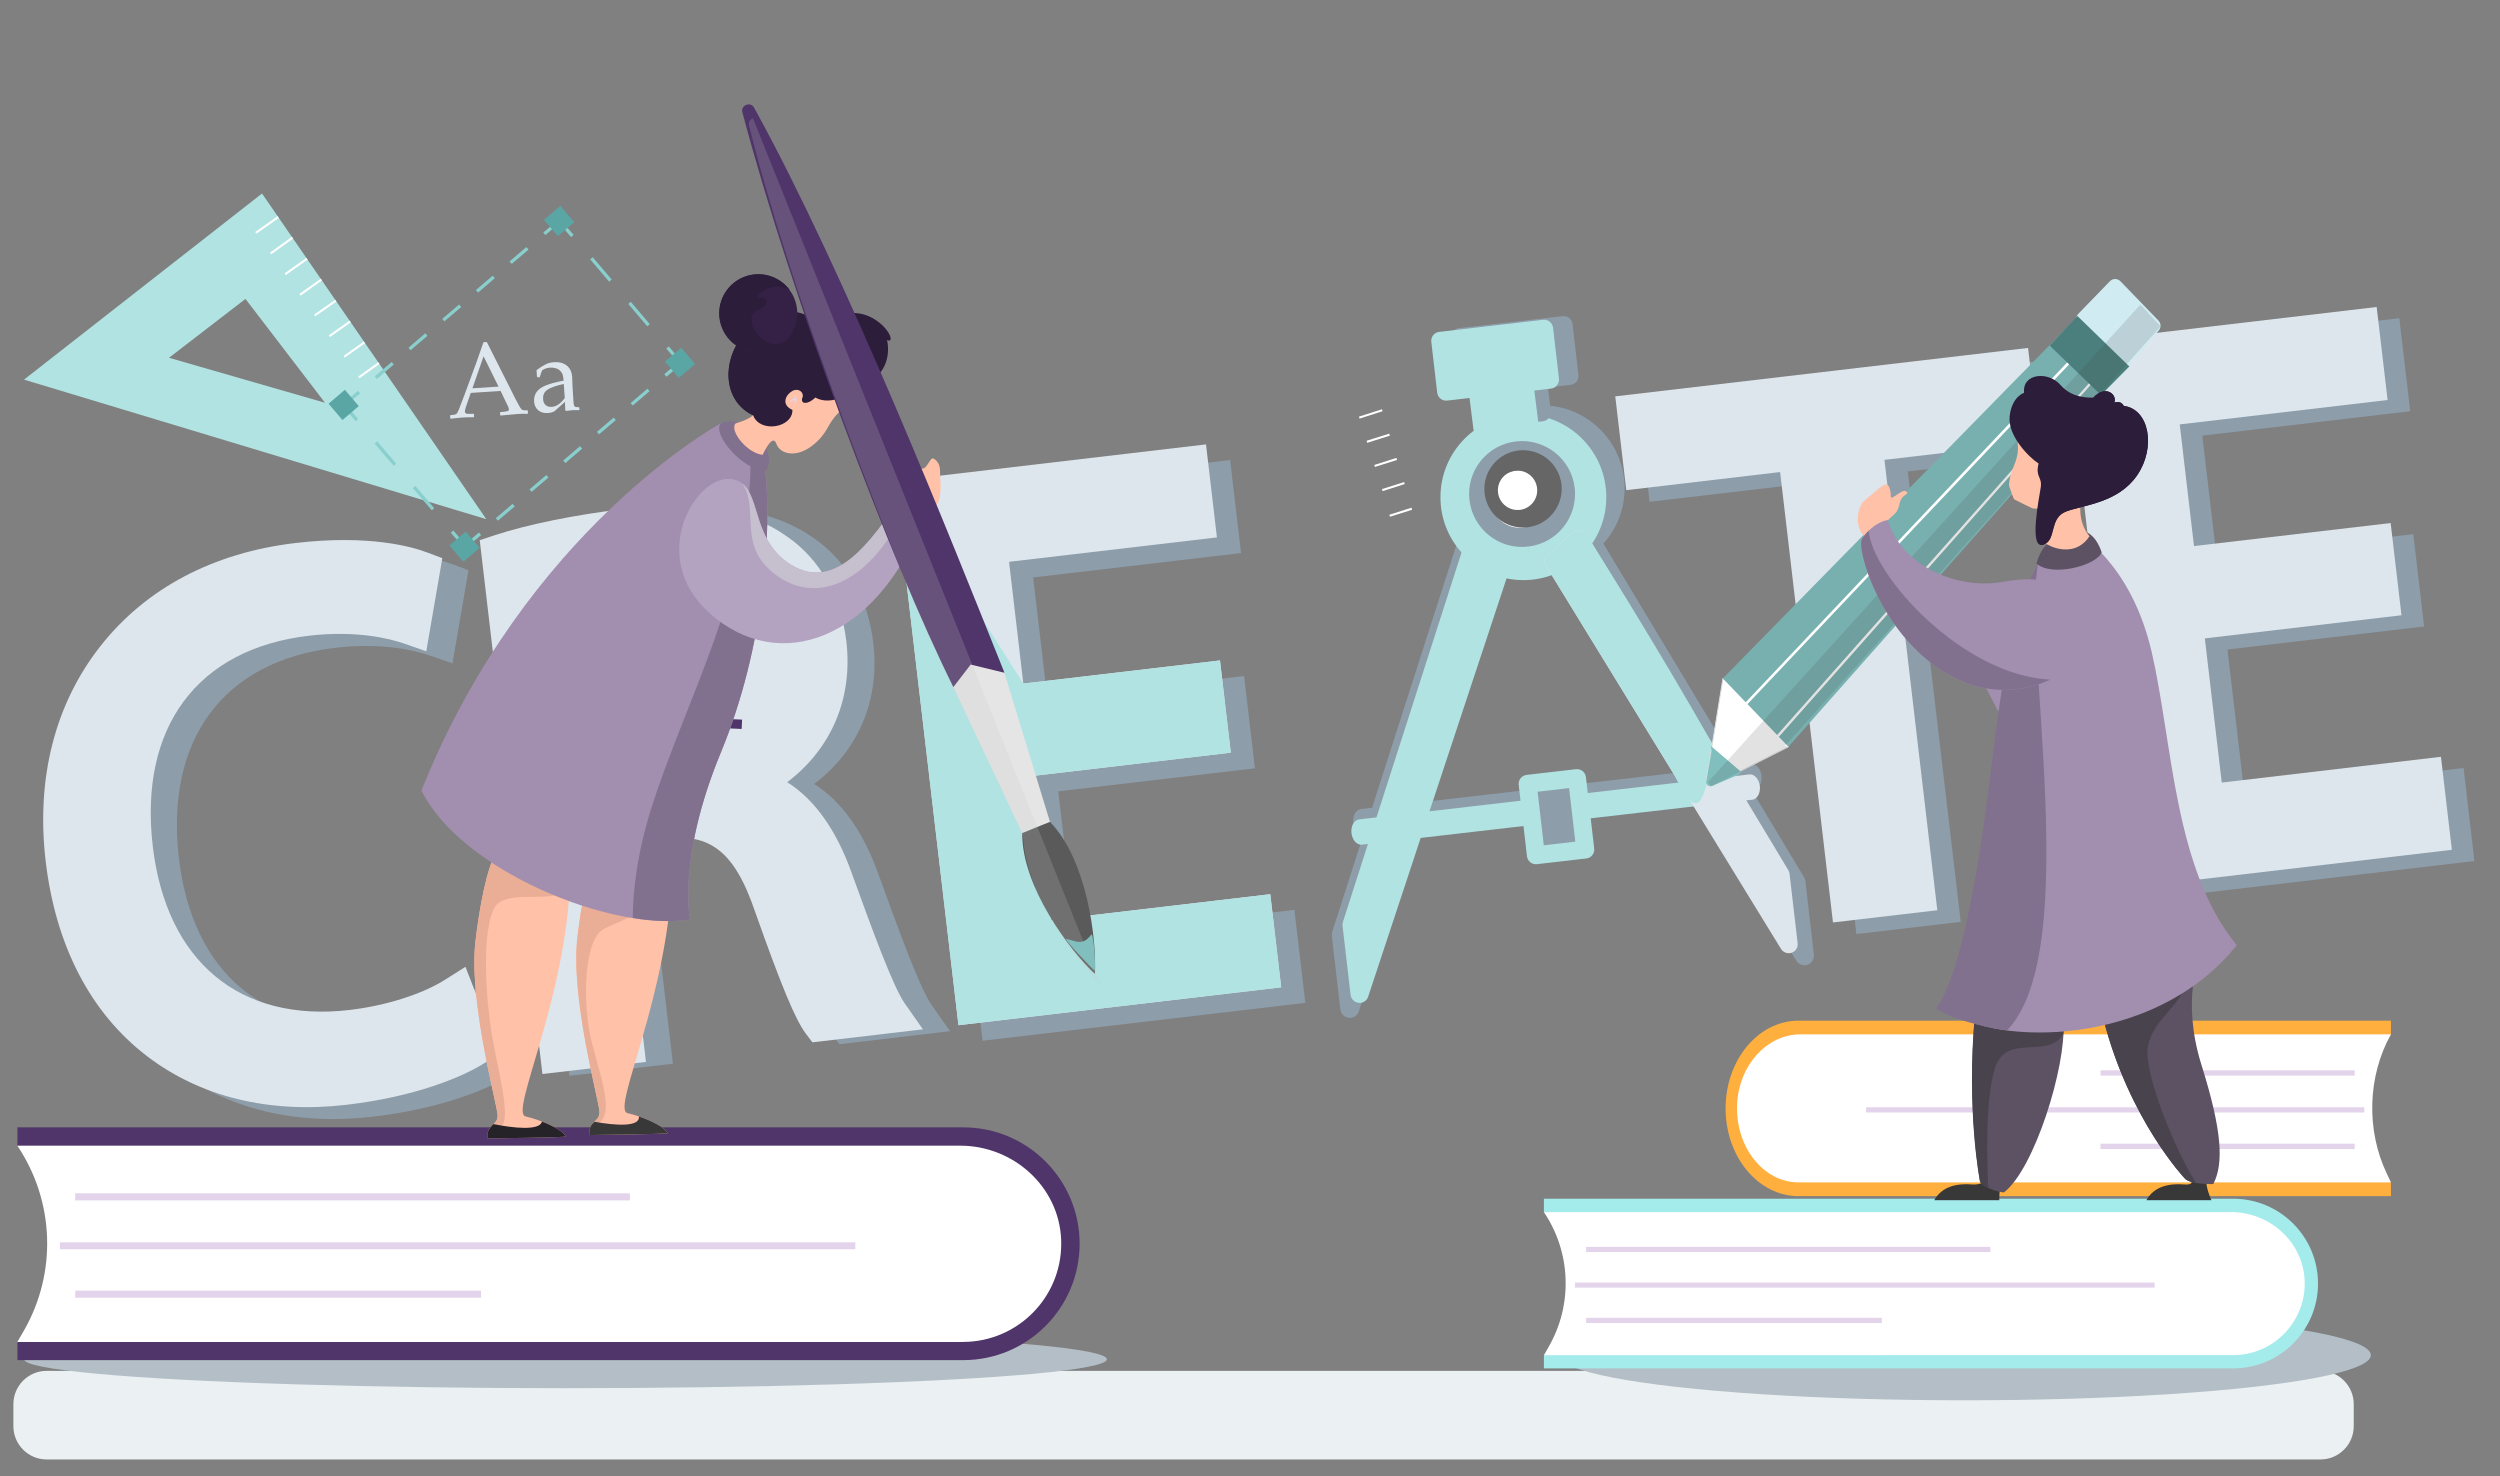 <?xml version="1.0" encoding="utf-8"?>
<!-- Generator: Adobe Illustrator 25.2.0, SVG Export Plug-In . SVG Version: 6.00 Build 0)  -->
<svg version="1.1" id="Layer_1" xmlns="http://www.w3.org/2000/svg" xmlns:xlink="http://www.w3.org/1999/xlink" x="0px" y="0px"
	 viewBox="0 0 2540 1499.6" style="enable-background:new 0 0 2540 1499.6;" xml:space="preserve">
<rect x="0" y="0" width="2540" height="1499.6" fill="#808080" stroke="none"/>
<style type="text/css">
	.st0{fill:#EBF0F2;}
	.st1{fill:#B3BEC6;}
	.st2{fill:#4F3569;}
	.st3{fill:#FFFFFF;}
	.st4{fill:#E3D4EB;}
	.st5{fill:#A4EBEB;}
	.st6{fill:#FFAF3D;}
	.st7{fill:#8D9DAA;}
	.st8{fill:#DDE6ED;}
	.st9{fill:#B1E3E2;}
	.st10{fill:#666666;}
	.st11{fill:#88CFCD;}
	.st12{fill:#5AA6A5;}
	.st13{fill:#FFC1A7;}
	.st14{fill:#EAAD96;}
	.st15{fill:#383838;}
	.st16{fill:#A28EAF;}
	.st17{fill:#81708E;}
	.st18{fill:#2C1D3B;}
	.st19{fill:#342145;}
	.st20{fill:#B3A3C1;}
	.st21{fill:#C6C0CE;}
	.st22{fill:#252228;}
	.st23{fill:#E5E5E5;}
	.st24{fill:#5A5A5A;}
	.st25{fill:#CBCBCB;fill-opacity:0.2;}
	.st26{fill:#80BFBE;}
	.st27{fill:#FFFFFF;stroke:#DDDDDD;stroke-miterlimit:10;}
	.st28{fill:#78B0AF;}
	.st29{fill:#D1EBF2;}
	.st30{fill:#4B7F7D;}
	.st31{fill:#3D3D3D;fill-opacity:0.15;}
	.st32{fill:#5C5263;}
	.st33{fill:#48434C;}
</style>
<path class="st0" d="M47.4,1392.8h2310.2c18.6,0,33.8,15.1,33.8,33.8v22.4c0,18.6-15.1,33.8-33.8,33.8H47.4
	c-18.6,0-33.8-15.1-33.8-33.8v-22.4C13.6,1408,28.7,1392.8,47.4,1392.8z"/>
<ellipse class="st1" cx="574.5" cy="1381" rx="550.1" ry="29.4"/>
<ellipse class="st1" cx="1996.3" cy="1376.8" rx="412.5" ry="45.9"/>
<path class="st2" d="M978.5,1381.9H17.7v-18l123.7-97.9L17.7,1164v-18.6h960.9c65.3,0,118.2,52.9,118.3,118.2l0,0
	C1096.8,1329,1043.9,1381.9,978.5,1381.9C978.5,1381.9,978.5,1381.9,978.5,1381.9z"/>
<path class="st3" d="M978.5,1363.4c55.1-0.1,99.8-44.8,99.7-99.9c0-1.6,0-3.2-0.1-4.8c-2.6-53.6-48.9-94.7-102.5-94.7h-958
	c37.8,56.2,40.5,128.9,6.8,187.7l-6.8,11.8H978.5z"/>
<rect x="76.4" y="1212.4" class="st4" width="563.6" height="7.2"/>
<rect x="76.4" y="1311.3" class="st4" width="412.3" height="7.2"/>
<rect x="60.9" y="1262.2" class="st4" width="808.1" height="7"/>
<path class="st5" d="M2268.9,1390.3h-700.3v-13.2l90.1-71.3l-90.1-74.4v-13.5h700.3c47.6,0,86.2,38.6,86.2,86.2l0,0
	C2355.1,1351.7,2316.5,1390.3,2268.9,1390.3C2268.9,1390.3,2268.9,1390.3,2268.9,1390.3z"/>
<path class="st3" d="M2268.9,1376.8c40.2,0,72.7-32.7,72.7-72.8c0-1.2,0-2.3-0.1-3.5c-1.9-39-35.6-69-74.7-69h-698.2
	c27.6,40.9,29.5,94,4.9,136.8l-4.9,8.6L2268.9,1376.8z"/>
<rect x="1611.5" y="1266.8" class="st4" width="410.7" height="5.3"/>
<rect x="1611.5" y="1338.9" class="st4" width="300.5" height="5.3"/>
<rect x="1600.2" y="1303.1" class="st4" width="588.9" height="5.1"/>
<path class="st6" d="M1827.3,1215.3h601.9v-13.6l-77.5-73.8l77.5-76.9v-14h-601.9c-40.9,0-74.1,39.9-74.1,89.2l0,0
	C1753.2,1175.3,1786.4,1215.3,1827.3,1215.3z"/>
<path class="st3" d="M1827.3,1201.3c-35.5,0-64.2-35.8-62.4-79c1.7-40.4,30.6-71.4,64.2-71.4h600.1c-23.7,42.3-25.4,97.2-4.2,141.5
	l4.2,8.9L1827.3,1201.3z"/>
<rect x="2134.1" y="1087.4" class="st4" width="258.3" height="5.4"/>
<rect x="2134.1" y="1162" class="st4" width="258.3" height="5.4"/>
<rect x="1895.9" y="1125" class="st4" width="506.2" height="5.3"/>
<path class="st7" d="M340.4,658.2c48-5.7,81.7,2.7,97.5,8.2l21.8,7.6l16.3-94.6l-15-5.7c-15.3-5.8-59.1-18.5-134-9.7
	c-83.6,9.8-152.1,46-198.3,104.7C82.5,727.5,63.2,803,73.1,887.1c10.1,85.8,45.6,154.2,102.9,198c54.4,41.6,124.7,58.7,203.3,49.4
	c67.5-7.9,117.2-27.6,141.3-43.4l13.2-8.7l-34.3-88l-20.1,12.9c-23.2,14.9-60.6,26.8-97.5,31.1c-111.5,13.1-186.3-49.1-200.1-166.3
	C167.7,751.5,226.9,671.5,340.4,658.2z"/>
<path class="st7" d="M892.8,889c-15.6-43.8-37.5-74.7-65.6-92.5c44.8-33.9,66.9-85.2,60.1-142.9c-5.3-45.6-26.7-83.5-60-106.5
	c-39.7-28.3-91.3-36.9-167.3-28c-48.3,5.7-96.9,15.6-130,26.5l-15.2,5l63.7,542.4l105.2-12.3l-26.1-222.7l42.7-5
	c44.5-3.4,71.3,7.2,94.3,74.9c26.5,75,40.9,109.8,51.5,124l6.8,9l112.3-13.2l-18.8-26.8C934.7,1003.8,915.2,951,892.8,889z
	 M783,673.5c5.7,48.2-27.8,82.5-87.3,89.5l-48.5,5.7l-17.9-152.2c15.1-3.7,30.3-6.4,45.8-8.1C740.8,601.5,777.1,623.4,783,673.5z"/>
<polygon class="st7" points="1075.2,804 1275,780.6 1264,686.8 1064.2,710.3 1049.7,586.7 1260.9,561.9 1249.8,467.4 933.4,504.5 
	998.3,1057.4 1326.2,1018.9 1315.1,924.4 1092.4,950.5 "/>
<polygon class="st7" points="1676,509.8 1832.4,491.5 1886.1,949 1992.1,936.6 1938.3,479 2095.4,460.6 2084.3,365.3 1664.9,414.5 
	"/>
<polygon class="st7" points="2280.3,806.4 2263.1,659.9 2462.9,636.5 2451.9,542.7 2252.1,566.2 2237.5,442.6 2448.8,417.8 
	2437.7,323.3 2121.3,360.4 2186.2,913.3 2514,874.8 2503,780.3 "/>
<path class="st8" d="M313.8,645.9c48-5.6,81.7,2.7,97.5,8.2l21.8,7.6l16.3-94.6l-15.1-5.7c-15.3-5.8-59.1-18.5-134-9.7
	c-83.6,9.8-152.1,46-198.3,104.8c-46.2,58.8-65.5,134.3-55.6,218.5c10.1,85.8,45.6,154.2,102.9,198c54.4,41.6,124.7,58.7,203.3,49.4
	c67.5-7.9,117.3-27.6,141.3-43.4l13.3-8.7l-34.3-88L452.8,995c-23.2,14.9-60.6,26.8-97.5,31.1C243.8,1039.2,169,977,155.2,859.7
	C141.1,739.1,200.3,659.2,313.8,645.9z"/>
<path class="st8" d="M865.4,887.2c-15.6-43.8-37.5-74.7-65.6-92.5c44.8-33.9,66.9-85.2,60.1-142.9c-5.4-45.6-26.7-83.5-60-106.5
	c-39.7-28.3-91.3-36.9-167.3-28c-48.3,5.7-96.9,15.6-130,26.5l-15.2,5l63.7,542.4l105.2-12.3l-26.2-222.7l42.7-5
	c44.5-3.4,71.3,7.3,94.3,74.9c26.5,75,40.9,109.8,51.5,123.9l6.8,9l112.3-13.2l-18.8-26.8C907.4,1002,887.8,949.2,865.4,887.2z
	 M755.6,671.7c5.7,48.2-27.8,82.5-87.3,89.5l-48.5,5.7L602,614.7c15.1-3.7,30.3-6.4,45.7-8.1C713.4,599.7,749.7,621.6,755.6,671.7
	L755.6,671.7z"/>
<polygon class="st8" points="1050.7,788.2 1250.5,764.7 1239.5,671 1039.7,694.5 1025.2,570.8 1236.4,546 1225.3,451.5 908.9,488.7 
	973.8,1041.6 1301.7,1003.1 1290.6,908.5 1067.9,934.7 "/>
<polygon class="st8" points="1652.3,498 1808.6,479.6 1862.3,937.2 1968.3,924.8 1914.6,467.2 2071.7,448.8 2060.5,353.5 
	1641.1,402.7 "/>
<polygon class="st8" points="2257.3,795.1 2240.1,648.6 2439.9,625.1 2428.9,531.4 2229.1,554.8 2214.6,431.2 2425.8,406.4 
	2414.7,311.9 2098.3,349.1 2163.2,901.9 2491.1,863.4 2480,768.9 "/>
<polygon class="st3" points="1411.6,523 1434.1,515.8 1434.7,517.9 1412.2,525 "/>
<polygon class="st3" points="1404.1,496.9 1426.6,489.8 1427.2,491.8 1404.7,499 "/>
<polygon class="st3" points="1396.3,472.4 1418.8,465.2 1419.4,467.3 1396.9,474.4 "/>
<polygon class="st3" points="1388.5,447.8 1411.5,440.6 1412.1,442.6 1389.1,449.9 "/>
<polygon class="st3" points="1380.7,423.3 1404.1,415.8 1404.7,417.8 1381.3,425.3 "/>
<path class="st7" d="M1372.5,1034.1c-0.7,0.1-1.4,0.1-2.1,0c-4.5-0.5-8.1-4-8.6-8.5l-8.7-74.6c-0.2-1.4,0-2.8,0.4-4.1l128.9-401.5
	c1.7-5.1,7.2-7.8,12.3-6c4.9,1.7,7.6,7,6.1,12l-128.3,399.5l3.4,29l138.3-417.8c1.8-5,7.4-7.6,12.4-5.8c4.8,1.8,7.5,7,6,11.9
	l-152,459.4C1379.4,1031.2,1376.2,1033.7,1372.5,1034.1z"/>
<path class="st7" d="M1834.4,980.6c-3.7,0.4-7.4-1.3-9.4-4.6L1572,563.6c-2.7-4.6-1.1-10.6,3.5-13.3c4.5-2.6,10.2-1.2,13,3.1
	l230.2,375.1l-3.4-29L1599,540c-2.8-4.6-1.3-10.5,3.3-13.3c4.6-2.8,10.5-1.3,13.3,3.3l0,0L1833,891.4c0.7,1.2,1.2,2.5,1.3,3.9
	l8.6,74.6c0.5,4.5-2.2,8.8-6.4,10.3C1835.8,980.4,1835.1,980.5,1834.4,980.6z"/>
<path class="st7" d="M1729.1,808.2L1729.1,808.2l-117.2,13.5c-5,0.6-9.8-4.7-10.6-11.8s2.6-13.3,7.6-13.9l0,0l117.2-13.5
	c5-0.6,9.8,4.7,10.6,11.8S1734.1,807.6,1729.1,808.2z"/>
<path class="st7" d="M1557,828L1557,828l-118.4,13.7c-5,0.6-9.8-4.7-10.6-11.8s2.6-13.3,7.6-13.9l0,0l118.4-13.6
	c5-0.6,9.8,4.7,10.6,11.8S1562,827.4,1557,828z"/>
<path class="st7" d="M1782.1,802.1L1782.1,802.1l-19.4,2.2c-5,0.6-9.8-4.7-10.6-11.8s2.6-13.3,7.6-13.9l0,0l19.4-2.2
	c5-0.6,9.8,4.7,10.6,11.8S1787.2,801.5,1782.1,802.1z"/>
<path class="st7" d="M1404.9,845.5L1404.9,845.5l-19.4,2.2c-5,0.6-9.8-4.7-10.6-11.8s2.6-13.3,7.6-13.9l0,0l19.4-2.2
	c5-0.6,9.8,4.7,10.6,11.8S1409.9,844.9,1404.9,845.5z"/>
<path class="st7" d="M1566.4,580.3h-0.1c-46.5,0-84.2-37.8-84.2-84.3c0-46.5,37.8-84.2,84.3-84.2c46.5,0,84.2,37.8,84.2,84.3
	C1650.6,542.6,1612.9,580.2,1566.4,580.3z M1550,439.4c-33.9,3.9-58.2,34.6-54.2,68.4c3.9,33.9,34.6,58.2,68.4,54.2l1.2,9.1
	l-1.1-9.1c33.9-4,58.1-34.6,54.2-68.5C1614.5,459.7,1583.9,435.5,1550,439.4L1550,439.4z"/>
<circle class="st7" cx="1547.7" cy="500.9" r="70.9"/>
<path class="st9" d="M1547.8,589.4h-0.1c-46.5,0-84.3-37.8-84.2-84.3c0-46.5,37.8-84.3,84.3-84.2s84.3,37.8,84.2,84.3
	C1632,551.7,1594.3,589.4,1547.8,589.4z M1540.2,448.5c-29.5,3.4-50.7,30.1-47.2,59.6c3.4,29.5,30.1,50.7,59.6,47.2l1,7.9l-0.9-7.9
	c29.5-3.4,50.6-30.1,47.2-59.7C1596.4,466.2,1569.7,445.1,1540.2,448.5z"/>
<path class="st3" d="M1572.9,503.7c1.8,16-9.6,30.4-25.6,32.3c-16,1.8-30.4-9.6-32.3-25.6c-1.8-16,9.6-30.4,25.6-32.3
	C1556.6,476.3,1571.1,487.8,1572.9,503.7C1572.9,503.7,1572.9,503.7,1572.9,503.7z"/>
<path class="st10" d="M1547.4,536L1547.4,536c-21.8,0-39.3-17.6-39.3-39.3s17.6-39.3,39.3-39.3c21.7,0,39.3,17.6,39.3,39.3
	C1586.6,518.4,1569.1,536,1547.4,536z M1540.6,478.2c-11,0.7-19.4,10.2-18.7,21.2s10.2,19.4,21.2,18.7c0.7,0,1.4-0.1,2.1-0.2
	l1.1,9.1l-1.1-9.1c10.9-1.9,18.2-12.2,16.3-23.1C1559.8,484.7,1550.8,477.6,1540.6,478.2z"/>
<path class="st7" d="M1595.7,391L1595.7,391l-105.6,12.2c-5,0.6-9.5-3-10.1-8l-6-51.7c-0.6-5,3-9.5,8-10.1l0,0l105.6-12.2
	c5-0.6,9.5,3,10.1,8l6,51.7C1604.3,385.9,1600.7,390.4,1595.7,391L1595.7,391z"/>
<path class="st7" d="M1567.6,428L1567.6,428l-42.4,4.9c-5,0.6-9.5-3-10.1-8l-4.7-40.6c-0.6-5,3-9.5,8-10.1l0,0l42.4-4.9
	c5-0.6,9.5,3,10.1,8l4.7,40.6C1576.1,422.8,1572.6,427.4,1567.6,428z"/>
<polygon class="st7" points="1610.7,863.1 1560.5,868.9 1552.1,796.4 1602.3,790.5 1606.5,826.8 "/>
<path class="st9" d="M1611.7,872.2L1611.7,872.2l-50.2,5.8c-5,0.6-9.5-3-10.1-8c0,0,0,0,0,0l-8.4-72.6c-0.6-5,3-9.5,8-10.1l0,0
	l50.2-5.8c5-0.6,9.5,3,10.1,8l8.4,72.6C1620.3,867.1,1616.8,871.6,1611.7,872.2z M1568.5,858.8l32-3.7l-6.3-54.4l-32,3.7
	L1568.5,858.8z"/>
<path class="st9" d="M1727.3,818.6L1727.3,818.6l-117.2,13.5c-5,0.6-9.8-4.7-10.6-11.8s2.6-13.3,7.6-13.9l0,0l117.2-13.5
	c5-0.6,9.8,4.7,10.6,11.8S1732.3,818,1727.3,818.6z"/>
<path class="st9" d="M1555.2,838.4L1555.2,838.4l-118.4,13.7c-5,0.6-9.8-4.7-10.6-11.8s2.6-13.3,7.6-13.9l0,0l118.4-13.7
	c5-0.6,9.8,4.7,10.6,11.8S1560.2,837.9,1555.2,838.4z"/>
<path class="st8" d="M1780.4,812.5L1780.4,812.5l-19.4,2.2c-5,0.6-9.8-4.7-10.6-11.8s2.6-13.3,7.6-13.9l0,0l19.4-2.2
	c5-0.6,9.8,4.7,10.6,11.8S1785.4,811.9,1780.4,812.5z"/>
<path class="st9" d="M1403.1,856L1403.1,856l-19.4,2.2c-5,0.6-9.8-4.7-10.6-11.8s2.6-13.3,7.6-13.9l0,0l19.4-2.2
	c5-0.6,9.8,4.7,10.6,11.8S1408.1,855.4,1403.1,856z"/>
<path class="st9" d="M1382.4,1018.9c-0.7,0.1-1.3,0.1-2,0c-4.3-0.4-7.6-3.8-8.2-8l-8.2-70.4c-0.2-1.3,0-2.6,0.4-3.8l121.7-379.1
	c1.6-4.8,6.7-7.5,11.5-5.9c4.8,1.5,25.2,14.2,30.1,15.8c4.8,1.6,7.4,6.8,5.8,11.6L1390,1012.8
	C1388.9,1016.1,1385.9,1018.5,1382.4,1018.9z"/>
<path class="st8" d="M1818.4,968.4c-3.5,0.4-7-1.3-8.9-4.3l-238.9-389.4c-2.6-4.3-1.3-9.9,3-12.6c0,0,0,0,0,0
	c4.3-2.6,21.3-19.7,25.6-22.3c4.3-2.6,9.9-1.2,12.6,3.1L1817,884.2c0.7,1.1,1.1,2.4,1.2,3.7l8.2,70.4c0.5,4.3-2,8.3-6.1,9.7
	C1819.7,968.2,1819.1,968.3,1818.4,968.4z"/>
<path class="st9" d="M1575.9,394.8L1575.9,394.8l-105.6,12.2c-5,0.6-9.5-3-10.1-8l-6-51.7c-0.6-5,3-9.5,8-10.1l0,0l105.6-12.3
	c5-0.6,9.5,3,10.1,8l6,51.7C1584.5,389.7,1580.9,394.2,1575.9,394.8L1575.9,394.8z"/>
<path class="st9" d="M1554.1,439.1L1554.1,439.1L1508,444c-5.5,0.6-10.4-3-11-8l-5.1-40.7c-0.6-5,3.3-9.5,8.7-10.1l0,0l46.2-4.9
	c5.5-0.6,10.4,3,11,8l5.1,40.6C1563.5,433.9,1559.7,438.5,1554.1,439.1C1554.2,439.1,1554.2,439.1,1554.1,439.1z"/>
<g>
	<path class="st9" d="M494.1,527.5L266.2,196.6L24.4,385.7L494.1,527.5z M330.2,409.2l-158.5-45.7l77.7-59.8L330.2,409.2z"/>
	<polygon class="st3" points="364,382.6 384.3,368 385.5,369.8 365.2,384.3 	"/>
	<polygon class="st3" points="349.1,361.6 369.7,346.9 370.9,348.7 350.2,363.3 	"/>
	<polygon class="st3" points="334.1,340.6 355.2,325.7 356.4,327.5 335.3,342.4 	"/>
	<polygon class="st3" points="319.1,319.6 340.6,304.6 341.8,306.4 320.3,321.4 	"/>
	<polygon class="st3" points="304.2,298.6 325.9,283.2 327.1,284.9 305.4,300.4 	"/>
	<polygon class="st3" points="289.2,277.7 311.3,262 312.5,263.8 290.4,279.4 	"/>
	<polygon class="st3" points="274.3,256.7 296.6,240.6 297.8,242.4 275.5,258.4 	"/>
	<polygon class="st3" points="259.3,235.7 282.1,219.6 283.3,221.4 260.5,237.4 	"/>
</g>
<g>
	<polygon class="st11" points="472.2,557.8 458,541.2 460.6,539 472.6,553 486.6,541 488.8,543.6 	"/>
	<path class="st11" d="M438.7,518.5l-19.4-22.7l2.6-2.2l19.3,22.7L438.7,518.5z M400,473.2l-19.4-22.6l2.6-2.2l19.4,22.7L400,473.2z
		"/>
	<polygon class="st11" points="361.3,427.9 347.1,411.2 363.7,397.1 365.9,399.6 351.8,411.6 363.8,425.7 	"/>
	<path class="st11" d="M383,385l-2.2-2.6l17.1-14.6l2.2,2.5L383,385z M417.2,355.8l-2.2-2.5l17.1-14.7l2.2,2.6L417.2,355.8z"/>
	<path class="st11" d="M451.5,326.5l-2.2-2.5l17.1-14.6l2.2,2.5L451.5,326.5z M485.7,297.3l-2.2-2.6l17.1-14.6l2.2,2.5L485.7,297.3z
		 M519.9,268.1l-2.2-2.5l17.1-14.6l2.2,2.6L519.9,268.1z"/>
	<polygon class="st11" points="580.2,240.9 568.2,226.8 554.1,238.8 552,236.3 568.6,222.1 582.8,238.7 	"/>
	<path class="st11" d="M657.6,331.5l-19.3-22.7l2.6-2.2l19.3,22.7L657.6,331.5z M618.9,286.2l-19.3-22.7l2.6-2.2l19.3,22.7
		L618.9,286.2z"/>
	<polygon class="st11" points="677.1,382.8 674.9,380.2 689,368.2 677,354.2 679.5,352 693.7,368.6 	"/>
	<path class="st11" d="M608.6,441.3l-2.2-2.5l17.1-14.6l2.2,2.6L608.6,441.3z M642.9,412l-2.2-2.5l17.1-14.6l2.2,2.5L642.9,412z"/>
	<path class="st11" d="M505.9,529l-2.2-2.5l17.1-14.6l2.2,2.6L505.9,529z M540.2,499.7l-2.2-2.5l17.1-14.6l2.2,2.5L540.2,499.7z
		 M574.4,470.5l-2.2-2.6l17.1-14.6l2.2,2.5L574.4,470.5z"/>
	
		<rect x="557.5" y="213.5" transform="matrix(0.76 -0.649 0.649 0.76 -9.579 422.929)" class="st12" width="21.8" height="21.8"/>
	
		<rect x="680.4" y="357.5" transform="matrix(0.76 -0.649 0.649 0.76 -73.617 537.28)" class="st12" width="21.8" height="21.8"/>
	
		<rect x="461.5" y="544.5" transform="matrix(0.76 -0.649 0.649 0.76 -247.513 439.888)" class="st12" width="21.8" height="21.8"/>
	
		<rect x="338.6" y="400.5" transform="matrix(0.76 -0.649 0.649 0.76 -183.461 325.548)" class="st12" width="21.8" height="21.8"/>
	<path class="st8" d="M458,425.4l-0.5-0.4l-0.2-2.7l0.4-0.5c1.7-0.1,3.3-0.3,4.9-0.7c0.8-0.3,1.4-0.8,1.9-1.5c1.2-2.2,2.2-4.5,3-6.9
		l4.7-12.3l12.2-33.2c2.3-6.5,4.5-13,6.8-19.5l3.4-0.2l25.8,51.2l3.4,6.8c1,1.9,2.2,4,3.4,6.3c0.7,1.4,1.6,2.8,2.6,4
		c0.5,0.4,1.1,0.7,1.7,0.9c1.4,0.2,2.9,0.3,4.3,0.1l0.4,0.4l0.2,2.7l-0.4,0.5c-3.7-0.1-7.1,0-10,0.2c-5.8,0.5-11.6,1.1-17.4,1.6
		l-0.4-0.4l-0.2-2.7l0.4-0.4c2.5-0.1,4.9-0.5,7.3-1c0.9-0.2,1.4-1,1.3-1.9c-0.1-1-0.4-2.1-0.9-3l-7.5-15.6l-30.3,2l-4.8,13.8
		c-0.7,1.7-1.1,3.5-1.2,5.4c0.1,0.9,0.7,1.6,1.5,1.8c1,0.4,3.4,0.4,7.2,0.2l0.5,0.4l0.2,2.7l-0.4,0.4c-4.5,0-8.5,0.1-11.9,0.3
		C465.8,424.5,461.9,424.9,458,425.4z M480,394.5l26.5-1.7L491.3,362L480,394.5z"/>
	<path class="st8" d="M548,383.5l-2.1-0.4l-0.4-0.5c0-0.6,0-1.3-0.1-2.2l-0.3-4.3c2.9-2.2,6-4.2,9.2-5.9c2.6-1.3,5.5-2,8.4-2.2
		c5.4-0.4,9.8,0.8,13.1,3.4c3.3,2.6,5.1,6.4,5.5,11.2l0.4,10.5l1,15.6c0,1.3,0.2,2.5,0.7,3.7c0.3,0.5,0.8,0.9,1.4,1.1
		c1.1,0.2,2.3,0.3,3.4,0.3l0.4,0.4l0.1,2.1l-0.4,0.4c-2.7-0.1-4.9,0-6.4,0c-1.5,0.1-3.7,0.4-6.8,0.8l-0.8-0.7l-0.3-8.5l-6.4,5.7
		c-2.2,2-3.7,3.3-4.5,4c-1.9,0.9-4.1,1.5-6.2,1.6c-4.2,0.3-7.5-0.6-10-2.7c-2.6-2.2-4.1-5.4-4.2-8.8c-0.4-3.5,0.5-7,2.5-9.9
		c1.9-2.6,4.9-4.8,9-6.5c4.1-1.7,10.2-3.4,18.4-5c-0.1-1.9-0.4-3.7-0.8-5.5c-0.4-1.6-1.3-3.1-2.4-4.2c-1.2-1.3-2.8-2.3-4.5-2.8
		c-1.9-0.6-3.9-0.8-5.9-0.7c-1.1,0.1-2.2,0.2-3.3,0.5c-1,0.2-2,0.6-3,1.1c-0.6,0.3-1.1,0.6-1.7,1c-0.3,0.3-0.4,0.6-0.5,1
		c-0.1,0.2-0.4,1.1-1,2.6c-0.4,1.1-0.8,2.2-1.1,3.3L548,383.5z M572.8,390.1c-8,1.8-13.6,3.8-16.7,5.9c-3.1,2.1-4.6,5.3-4.3,9.5
		c0,2.3,0.9,4.5,2.6,6.1c1.7,1.4,3.9,2,6.1,1.8c4.7-0.3,9.1-3.3,13.3-9L572.8,390.1z"/>
</g>
<polygon class="st9" points="1050.7,788.2 1250.5,764.7 1239.5,671 1039.7,694.5 908.9,488.7 973.8,1041.6 1301.7,1003.1 
	1290.6,908.5 1067.9,934.7 "/>
<g>
	<path class="st13" d="M934.8,524.4c2.8-5.5,15.7-5.2,19-15.4c3.3-10.2,1.1-23.5,1.3-29.8c0.1-6.4-2.1-10.3-6.2-13.1
		s-6.7,11.3-12.7,10c-6-1.4-13.2-0.3-15.4,5.5c-2.2,5.8-3.1,19.4-5,30.6C915.8,512.1,932.1,529.9,934.8,524.4z"/>
	
		<rect x="652.2" y="634.6" transform="matrix(4.482673e-02 -0.999 0.999 4.482673e-02 -103.279 1355.039)" class="st2" width="9.5" height="193.8"/>
	<path class="st13" d="M500.3,874.2c0,0-9.6,19.5-17.1,81c-7.5,61.5,22,167,22.4,177.8s-11.5,9-10.4,23.6c0,0,80.4-0.8,79.7-2
		c-3.4-6.9-24.2-16.4-40.9-20.3s42.2-119.2,45.6-246.9L500.3,874.2z"/>
	<path class="st13" d="M603.8,870.8c0,0-9.6,19.5-17.1,81s22.1,167,22.4,177.8s-11.5,9-10.4,23.6c0,0,80.4-0.8,79.7-2
		c-3.4-6.9-24.2-16.4-40.9-20.3c-16.7-3.9,42.2-119.2,45.6-247L603.8,870.8z"/>
	<path class="st14" d="M682.7,893l-84.9-3.9c-3.3,12.6-7.5,32.6-11.1,62.7c-7.5,61.5,22,167,22.4,177.8c0.3,7.7-5.7,9-8.7,14.5
		c1.7-0.6,3.5-1.2,5.6-2c21-8.3,1.7-54.2-5.9-88c-7.6-33.8-7.8-98.9,13.4-110.2c20.6-11,59.2-20.9,69.4-48.5
		C682.7,894.5,682.7,893.8,682.7,893z"/>
	<path class="st14" d="M579.2,898.1c-6.7-3.3-18.6-9.3-32-16.1l-46.9-7.7c0,0-9.6,19.5-17.1,81c-7.5,61.5,22,167,22.4,177.8
		c0.3,8.1-6.3,9.1-9.2,15.3c2.8-0.8,5.6-1.4,8.5-1.8c14.7-2,6.8-34.3-3.2-84.7c-10-50.4-13.1-133.2,5.8-145.2
		c17.3-11,48.1,0.4,71.3-11.9C578.9,902.5,579,900.3,579.2,898.1z"/>
	<path class="st15" d="M598.7,1153.2c0,0,80.4-0.8,79.7-2c-2.7-5.4-15.7-12.3-29.3-16.9l0,0c1.4,11.1-24.2,9.2-45.2,5.4
		C601,1142.4,598.1,1145.6,598.7,1153.2z"/>
	<path class="st16" d="M732.1,430.2c0,0-197.6,107.3-303.9,372.9c39.4,80.5,191.7,143.8,273.1,131.1c0,0-13.7-61.3,31.1-169.6
		s51.5-224.3,45.3-286.5L732.1,430.2z"/>
	<path class="st17" d="M762.6,470.6l6.3-1.7l8.7,9.2c6.3,62.2-0.5,178.1-45.3,286.5c-44.7,108.3-31.1,169.6-31.1,169.6
		c-16.9,2.6-36.9,2-58.3-1.5c0.2-28.8,4.7-67.9,20.2-115.8C698.7,707.3,761,598.4,762.6,470.6z"/>
	<path class="st17" d="M761,434.2c0,0-12.7-10.4-28.9-4c-8.6,11.2,22.5,47.6,45.5,48c1.2-0.8,7.9-9,0.1-23.7L761,434.2z"/>
	<path class="st18" d="M870.8,399.1c0,0-16.5,12.2-19.5,15c-3,2.8-29,20.1-32.3,23.2s-16.7,6.9-20.7,9.2c-4,2.3-30.8-9.1-33.2-9.5
		s-2.2-1.6,0.1-15c-38.5-18.3-30.2-76.1,9-97.1c39.2-21,50.5,5,64.6-0.6c14.1-5.6,31.3-10.5,48.3-0.8c17,9.8,22.2,25.8,14.1,22
		c4.2,17-3.9,40.3-23,41.2L870.8,399.1z"/>
	<path class="st18" d="M777.7,323c-1.2,0.6-2.4,1.2-3.6,1.8c-39.2,21-47.4,78.9-9,97.1c-2.3,13.4-2.5,14.6-0.1,15
		c1.5,0.2,12.1,4.6,21,7.4c1-0.9,2.2-2,3.7-3.4c8.6-8.6,19-15,20.6-16.8c1.7-1.8,4-10.2,4-10.2l-14.8-3.2
		c-37.8-7-38.2-48.3-15.7-62.3C796.2,340.7,788.4,330.4,777.7,323z"/>
	<path class="st13" d="M805.1,416.5c-11.8-5.4-6.9-15.4-0.2-19.2c6.6-3.8,13,2,10,7.6c-1.2,5.8,5.8,6.4,13.5-1
		c16.1,9.3,42.2-4.2,46.7-19.6c0,0,2.6-0.8,5.2-4.6c-3.6,17.2-16.7,28.7-28.6,40c-11.8,11.4-9.9,20-26.2,32.9
		c-16.3,12.8-32.9,9.2-36.8-1.9c-3.9-11.1-13.8,11.4-13.8,11.4c-15.5-1.4-34.1-24.3-27.6-31.9c14.4-4.1,17.8-8.4,17.8-8.4
		C771.9,440.4,805.5,434.7,805.1,416.5z"/>
	<path class="st4" d="M807.6,405.1c-2.6-0.1-4.8,1.9-4.9,4.5c0.8-2,3-3.1,5.1-2.6c-0.2,1.5-0.8,3-1.9,4.1c4.7-2.4,4.9-7.8,0.3-10
		C807,402.2,807.5,403.6,807.6,405.1C807.6,405.1,807.6,405.1,807.6,405.1z"/>
	
		<ellipse transform="matrix(0.985 -0.172 0.172 0.985 -43.266 137.213)" class="st19" cx="770.4" cy="318.4" rx="39.7" ry="39.7"/>
	<path class="st18" d="M768.7,315.8c15.9-7.7,11.3-14.4,1.3-13c-0.8-5.4,16.4-17.2,31.6-8.4c0.3,0.1,0.5,0.2,0.8,0.3
		c-1.4-1.9-3-3.8-4.8-5.4c-15.5-14.5-39.6-14.2-54.8,0.7c-15.6,15.3-15.9,40.4-0.5,56c15.3,15.6,40.4,15.9,56,0.5
		C775.4,360.2,753,323.3,768.7,315.8z"/>
	<path class="st20" d="M727.8,628.8c-73.2-56.9-23.8-143.4,12.7-142.2C777,488,758.1,546.1,804,574s81.9-26.3,108.6-64.2
		c0,0,10.7-2.2,26.6,13.4C896.5,641.7,800.9,685.8,727.8,628.8z"/>
	<path class="st21" d="M790.3,585.5c46.5,32.3,101-2.9,131.7-74.2c-5.9-2.2-9.4-1.5-9.4-1.5C885.9,547.7,849.9,602,804,574
		c-38.6-23.5-31.4-68.3-49.8-82.7C772.4,518,747.4,555.7,790.3,585.5z"/>
	<path class="st22" d="M495.2,1156.6c0,0,80.4-0.8,79.7-2c-2.3-4.7-12.6-10.6-24.3-15.1c-2,9.5-29,6.7-49.2,2.6
		C498.3,1145.2,494.5,1148.2,495.2,1156.6z"/>
</g>
<g>
	<g>
		<path class="st2" d="M754.2,113.9c50,189.1,150,454.6,214.4,584.1l51.9-14.6c-53.1-132.2-160-403-254.5-574.3
			c-1.6-2.7-5-3.8-7.9-2.5l0,0C755.1,107.7,753.4,110.9,754.2,113.9z"/>
		<polygon class="st23" points="1038.6,846.4 1052.7,840.8 1066.8,835.1 1020.4,683.5 986.2,675.2 968.6,698.1 		"/>
		<path class="st24" d="M1112.4,989.5c2-34.3-7.8-115.8-45.6-154.4l-14.1,5.6l-14.1,5.7C1037.9,900.4,1087.2,966.2,1112.4,989.5z"/>
		<path class="st25" d="M760.9,126.9c41.1,166.3,127.6,386.1,174,501.6l104.4,219.7c3.6,64.3,51.7,123.1,79.3,153L765,120.2
			C762.2,121.2,760.4,124,760.9,126.9z"/>
	</g>
	<path class="st26" d="M1109,949.4l-3.5,3.8c-3.1,3.3-8,4.6-12.6,3.3l-9.5-2.6c-2.9,0.5,28.4,32.2,28.4,32.2
		C1113.9,987.8,1111.3,949,1109,949.4z"/>
</g>
<path class="st9" d="M1570.9,575c-0.1-0.2-0.3-0.3-0.4-0.5c-2.4-4.3-1.1-9.7,3.2-12.3c0,0,0,0,0,0c4.3-2.6,21.3-19.7,25.6-22.3
	c4.3-2.6,9.9-1.2,12.6,3.1c0,0,73.3,115.8,129.1,215.2c0.9,1.6-6.9,50.1-14.9,56.5c-10.6,8.5-22.7-25.3-27.1-30.8L1570.9,575z"/>
<g>
	<g>
		<path class="st27" d="M1816.3,743l0.7,15.7l-74.6,37.9c-4.2,2.1-9-1.4-8.3-6l16.4-101.2l27.2,15.7l16.8,20.9L1816.3,743z"/>
		<path class="st26" d="M1768.1,783.5l-28.9-24.8c-2.4-2.7,0.1,1.7-0.5,5.3l-5.1,29.8c-0.6,3.4,2.8,6.1,6,4.7l22.8-9.8
			C1765.1,787.5,1770,785.7,1768.1,783.5z"/>
		<polygon class="st28" points="2195.1,331.7 2148.2,283.5 1750.4,689.3 1817,758.7 		"/>
		<path class="st29" d="M2144,379.4l15.8-5.8c1.2-0.4,2.3-1.2,3.1-2.2l30.4-35.6c2.5-3,2.4-7.4-0.3-10.1l-38.6-39.9
			c-3-3.1-7.9-3.1-10.8,0l-31.8,32.8c-2.1,2.1-2.7,5.2-1.6,8l16.6,43c0.5,1.4,1.4,2.5,2.6,3.4l7.6,5.5
			C2139,379.9,2141.7,380.2,2144,379.4z"/>
		<polygon class="st3" points="2138.4,374.7 2137.7,375.7 1804.4,751.9 1802.6,750.1 2135.2,374.9 2115.8,355.8 1772.4,718.6 
			1770.6,716.7 2115.5,352.1 		"/>
		<polygon class="st30" points="2163.4,372.3 2110.7,321.1 2082.5,351.1 2134.6,401.4 		"/>
	</g>
	<path class="st31" d="M2194.4,332.5l-380.8,425.3c-0.1,0.1,3.5,0.8,3.4,0.9l-77.4,39.8c-1.2,0.6-4.8-3.5-3.8-4.5l437.9-483.6
		c0.5-0.5,1.3-0.5,1.8,0l18.9,20.4C2194.8,331.3,2194.8,332,2194.4,332.5z"/>
</g>
<g>
	<path class="st16" d="M2046.2,606.1c0-2.6,0.3-5.2,0.9-7.8c6.2,77.1-7.9,111.8-17.1,124.4l-27.5-54.4
		C2021.1,653.4,2046.2,633.9,2046.2,606.1z"/>
	<path class="st15" d="M2221.4,1193.8c0,0,13.3,10.8-2.4,9.6c-15.7-1.2-30.5,2.1-38.3,16h66.1c0,0-7.1-15.4-4.7-22.6L2221.4,1193.8z
		"/>
	<path class="st32" d="M2235.4,971.6c0,0-19.9,42.6,1.3,110.4c21.3,67.8,22.6,100.4,12,121c0,0-22.6,0.7-28.6-5.3
		c0,0-56.6-59.2-83.2-162.9L2235.4,971.6z"/>
	<path class="st33" d="M2136.9,1034.8c26.6,103.8,83.2,162.9,83.2,162.9c2.2,2.2,6.6,3.5,11.3,4.2c-17.6-25.4-54-110.6-49.2-138.1
		c5.3-30.6,35.9-39.9,43.9-77.8l-17.6,2.9L2136.9,1034.8z"/>
	<path class="st15" d="M2020.7,1192.5c0,0-1.5,12.1-17.2,10.9c-15.7-1.2-30.5,2.1-38.3,16h66.1c0,0-0.3-11.2,2.1-18.4L2020.7,1192.5
		z"/>
	<path class="st32" d="M2096.4,1039c3,44.4-29.7,149.6-60.6,172.6c0,0-18-2.7-23.9-10.7c0,0-14.2-72.1-5.2-170.3
		C2006.6,1030.5,2093.4,994.6,2096.4,1039z"/>
	<path class="st33" d="M2020.1,1207c-1.1-20.2-3.7-86.3,6.3-120.4c11.4-38.5,52.8-9.3,70-35.9c0.1-1.8,0.1-3.5,0.1-5.2l-77.8-19.3
		c-7.4,2.4-12.2,4.4-12.2,4.4c-9,98.3,5.2,170.3,5.2,170.3C2014.1,1203.5,2016.9,1205.6,2020.1,1207z"/>
	<path class="st16" d="M2110.3,541.4c0,0,54.5,29.3,75.8,121c21.3,91.8,22.6,220.8,86.5,297.9c-85.1,106.4-248.7,101.1-292.6,66.5
		c0,0,13.3-16,34.6-139.7c21.3-123.7,17.5-249.2,56.4-315.1L2110.3,541.4z"/>
	<path class="st17" d="M2070.9,572.1c-38.9,65.8-41.5,188.9-62.7,312.6s-41.3,139.5-41.3,139.5c12,9.5,46.3,19.4,72.2,22.7
		C2117.3,966.2,2053.7,650.9,2070.9,572.1z"/>
	<path class="st13" d="M1893.6,544.2c-9.1-8.8-7.4-29.4,1.5-36.4c9-7,15.6-14,20.1-15.5c4.5-1.5,5.9,7.3,5.9,12.2s11.9-8.8,15.7-5.1
		s-4.3,1.3-6.8,12.2s-4.8,9.5-13.6,18.6C1916.4,530.2,1902.7,553,1893.6,544.2z"/>
	<path class="st32" d="M2079.9,553.2c0,0-5.7,2.5-10.9,19.2c14.7,14,60.6,2.7,66.3-11.2c-2.7-8-7.8-18-16.7-20.9
		C2117.8,539.9,2079.9,553.2,2079.9,553.2z"/>
	<path class="st13" d="M2090.4,512.1c-0.7,1.3-14.3,36.6-14.3,37.6c0,3,30.3,20.3,46.9-5c0,0-12-11.6-9-35.3
		C2114,509.4,2091.1,510.7,2090.4,512.1z"/>
	<path class="st13" d="M2087.4,468.8c2,5.7-2.9,18-3.3,23c-0.4,5-10.6,19-11.3,22.6c-0.7,3.7-8,2-8,2s-17.3-8.3-18.3-9
		s-5.3-14-5.3-14s-0.6-7,5-20.3c5.6-13.3,3.9-19.6,3.3-28.3C2049.5,444.9,2085.3,463.1,2087.4,468.8z"/>
	<path class="st18" d="M2093.7,391.4c-12.5-14.7-39.4-12.2-37.2,7.7c0,0-12.5,3.7-14.7,23.9c-2.2,20.2,20.7,42.6,29.4,47.9
		c-3.5,14.2,3.8,13.2,2.2,24.2c-1.6,11-12.3,62.6,2.2,58.4c14.5-4.2,5.5-27.2,23.7-33.9c18.2-6.7,52.9-8.7,72.1-36.9
		c19.2-28.2,12.2-67-13.7-70.3c0,0-2.7-6-9.7-3.3c3.5-7.5-8.2-19-21.2-5.2C2126.8,403.8,2106.3,406.1,2093.7,391.4z"/>
	<path class="st18" d="M2075.9,497.8c0-5,4-9,9-9c0,0,0,0,0,0c5,0,9,4,9,9s-4,9-9,9S2075.9,502.8,2075.9,497.8
		C2075.9,497.8,2075.9,497.8,2075.9,497.8z"/>
	<path class="st18" d="M2083.1,496.5c1.9,0.9,2.6,3.1,1.7,5c0.3-1.7-0.9-3.4-2.6-3.7c-0.5,1.1-0.5,2.4-0.2,3.6
		c-2.4-3.4-0.6-7.3,3.5-7.2c-1,0.5-1.9,1.3-2.6,2.3C2083.1,496.5,2083.1,496.5,2083.1,496.5z"/>
	<path class="st18" d="M2099.4,519.6c18.2-6.7,52.9-8.7,72.1-36.9c19.2-28.2,12.2-67-13.7-70.3c0,0-2.7-6-9.7-3.3
		c3.5-7.5-8.2-19-21.2-5.2c19.1,6.2,17.8,33.2-1.8,31.2c5.6,10.3,0.9,14.3-4.4,13.3c4.3,7.3,7,36.9-20.6,59.5
		c-24.8,20.2-34.6,48.6-24.4,45.6C2090.1,549.2,2081.2,526.3,2099.4,519.6z"/>
	<path class="st16" d="M1989.2,690.3c-71.8-33.9-101.2-123.2-98.1-141.1c1.6-4.9,13-18.3,26.9-20.9c13.5,46.7,70.9,71.6,117.8,62.7
		c46.9-8.9,86.4,7,92.3,36.1C2136.7,670.1,2061,724.2,1989.2,690.3z"/>
	<path class="st17" d="M1989.2,690.3c29.6,14.1,64,14.2,93.7,0.2c-89-4.3-180.8-105.8-184.3-151.3c-4,3.9-6.7,7.8-7.4,10
		C1888,567.2,1917.3,656.4,1989.2,690.3z"/>
</g>
</svg>
